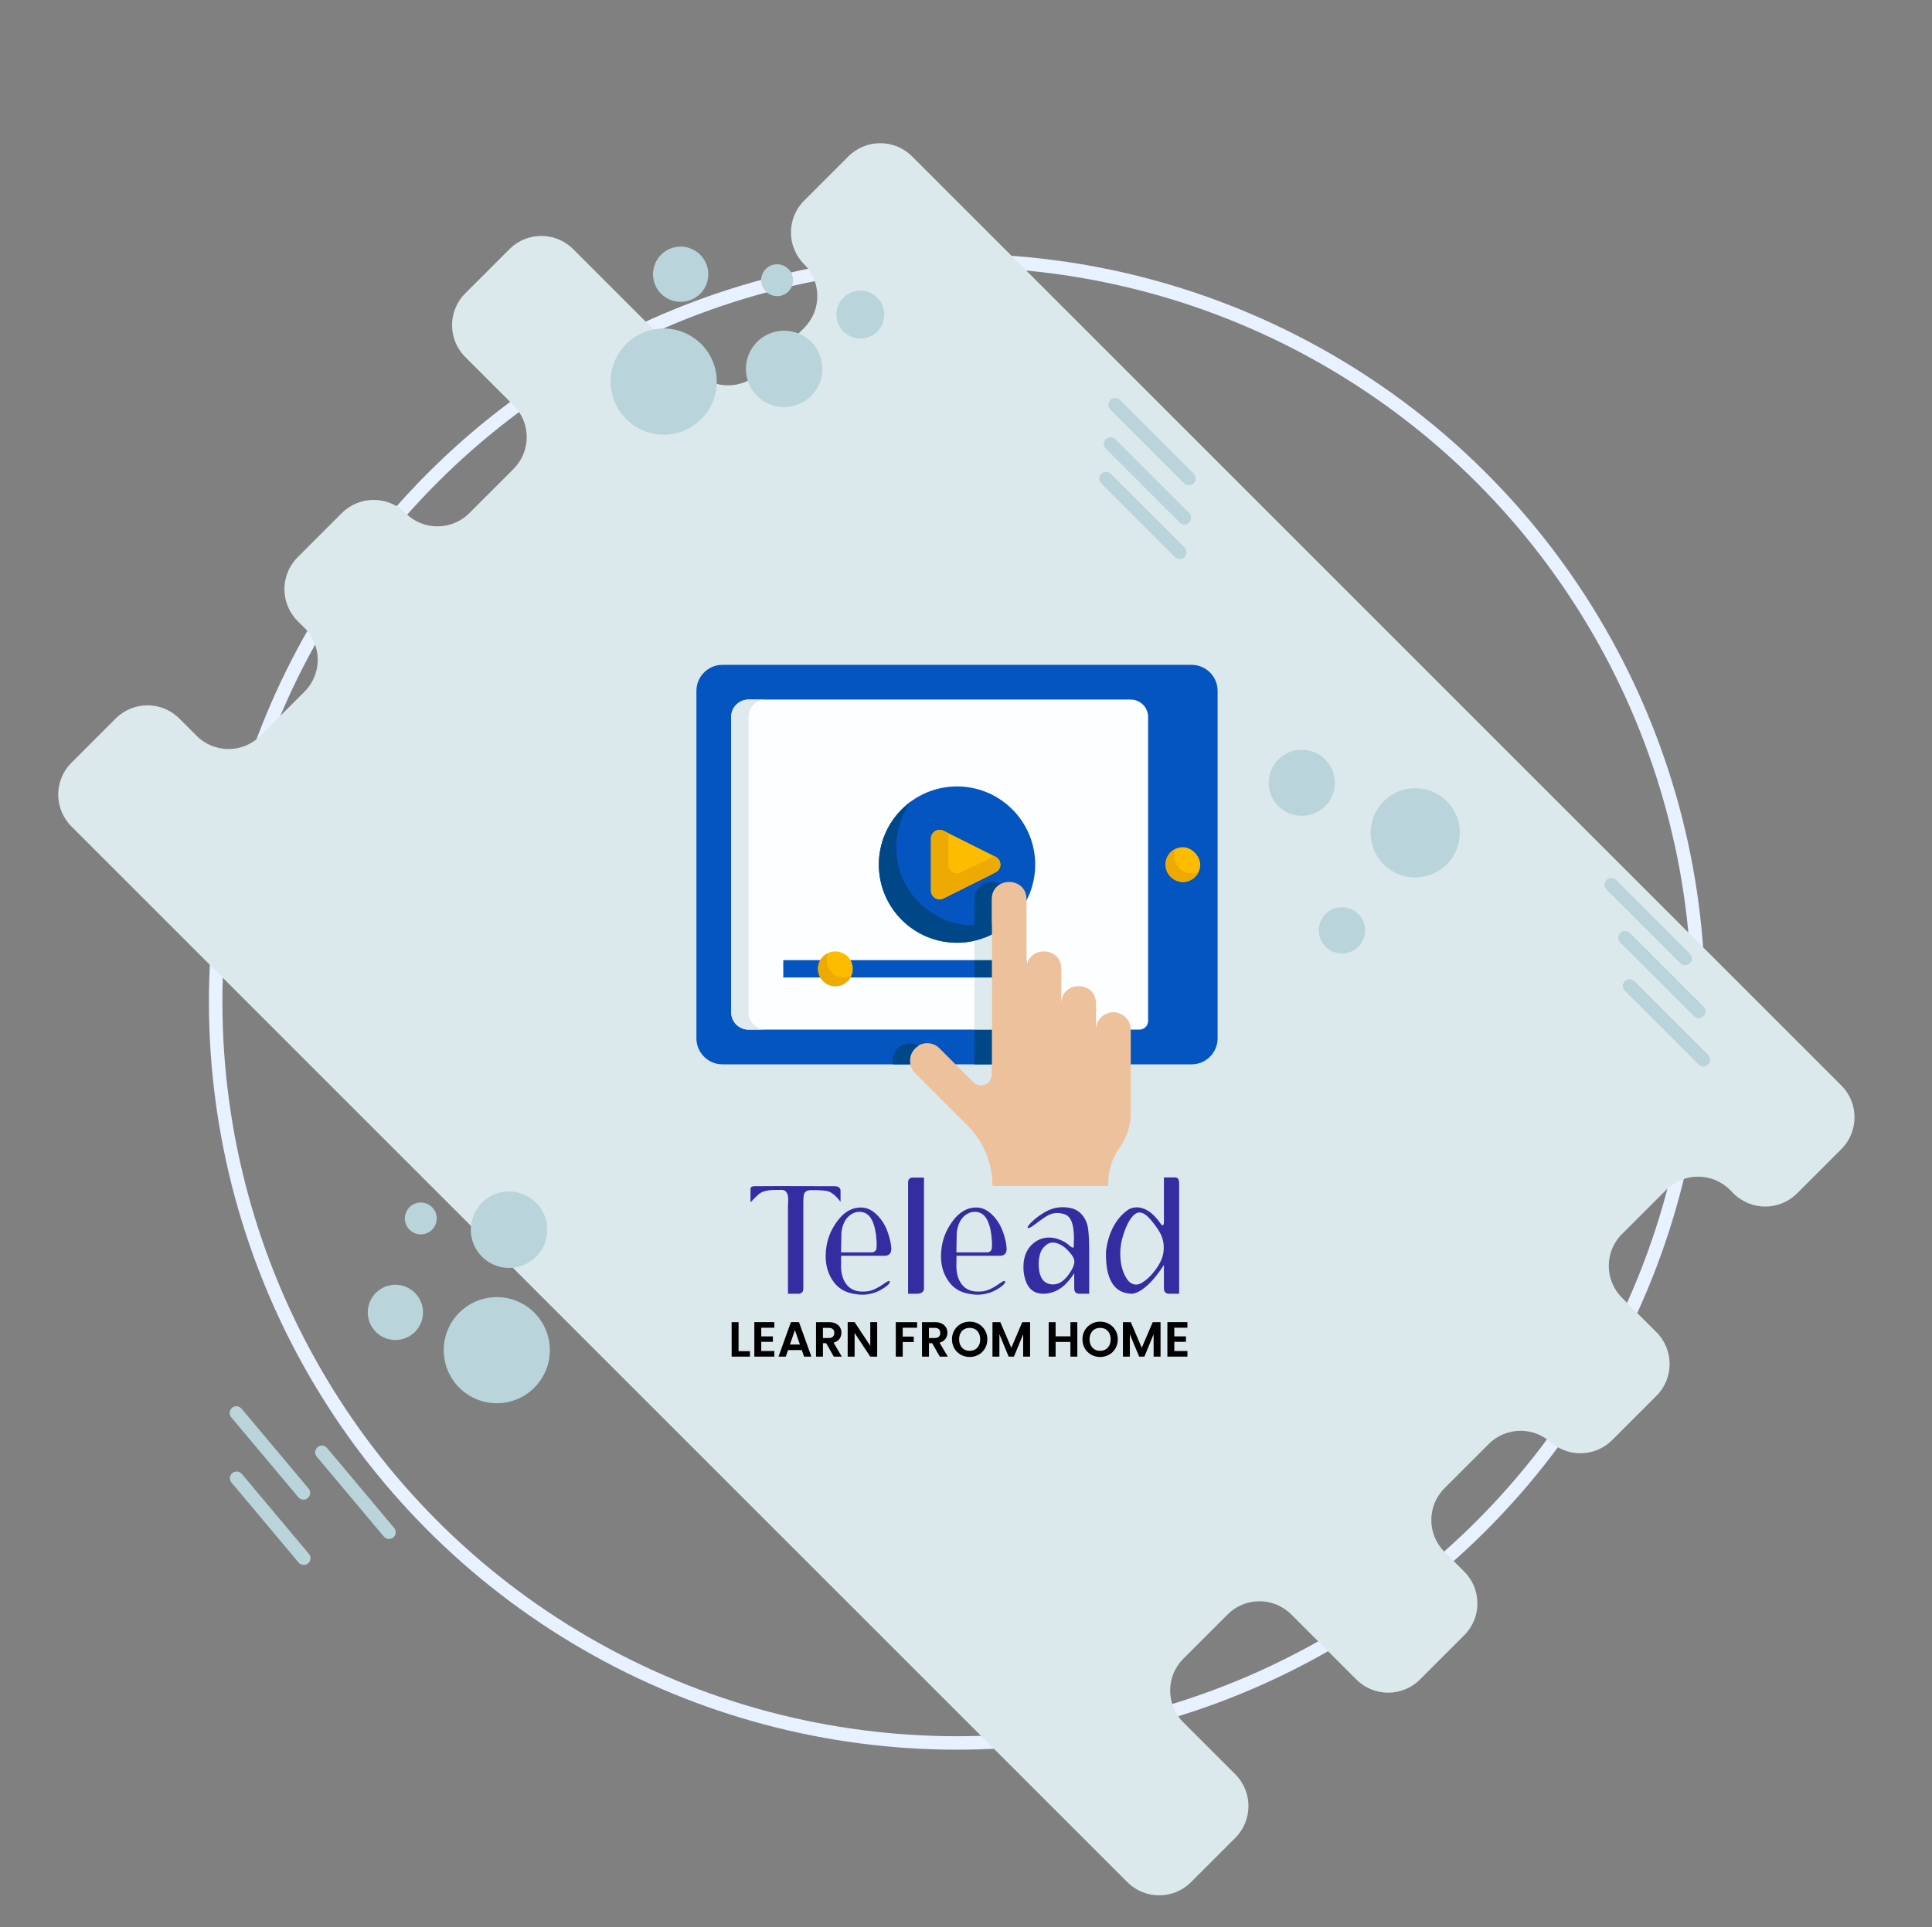 <svg width="430" height="429" viewBox="0 0 430 429" fill="none" xmlns="http://www.w3.org/2000/svg">
<rect x="0" y="0" width="430" height="429" fill="#808080" stroke="none"/>
<circle cx="165" cy="165" r="165" transform="matrix(1 0 0 -1 48 388)" stroke="#E8F1FF" stroke-width="3"/>
<path fill-rule="evenodd" clip-rule="evenodd" d="M358.817 320.576L368.668 310.725C372.581 306.812 372.581 300.469 368.668 296.557L360.996 288.885C357.085 284.974 357.084 278.631 360.996 274.719L370.848 264.867C374.76 260.955 381.103 260.955 385.015 264.867L385.805 265.656C389.717 269.569 396.06 269.569 399.972 265.657L409.823 255.805C413.735 251.893 413.735 245.55 409.823 241.638L202.995 34.809C199.083 30.898 192.74 30.898 188.828 34.81L178.976 44.661C175.064 48.573 175.064 54.916 178.976 58.828C182.888 62.74 182.888 69.083 178.976 72.995L169.124 82.847C165.212 86.759 158.87 86.759 154.958 82.846L127.566 55.454C123.653 51.542 117.31 51.542 113.398 55.454L103.546 65.306C99.634 69.218 99.634 75.561 103.546 79.474L114.294 90.221C118.207 94.134 118.207 100.477 114.295 104.388L104.443 114.24C100.531 118.152 94.188 118.152 90.276 114.24L90.25 114.214C86.338 110.302 79.995 110.302 76.084 114.214L66.232 124.066C62.32 127.978 62.32 134.321 66.231 138.233L67.787 139.788C71.698 143.7 71.698 150.042 67.787 153.954L57.935 163.806C54.023 167.718 47.68 167.718 43.768 163.806L39.91 159.948C35.997 156.035 29.655 156.036 25.743 159.948L15.892 169.799C11.979 173.712 11.979 180.053 15.892 183.966L250.912 418.986C254.824 422.898 261.166 422.898 265.078 418.986L274.93 409.135C278.842 405.223 278.842 398.88 274.93 394.968L263.373 383.411C259.461 379.499 259.461 373.156 263.373 369.244L273.225 359.392C277.136 355.48 283.479 355.48 287.391 359.393L301.872 373.874C305.785 377.786 312.128 377.786 316.04 373.874L325.892 364.022C329.803 360.11 329.803 353.767 325.891 349.855L321.498 345.462C317.586 341.55 317.586 335.207 321.498 331.295L331.35 321.443C335.262 317.532 341.605 317.532 345.517 321.444L344.649 320.576C348.562 324.489 354.904 324.489 358.817 320.576" fill="#DBE8EC"/>
<path d="M248.189 90.097L264.61 106.518" stroke="#B9D4DB" stroke-width="3" stroke-linecap="round"/>
<path d="M247.173 98.824L263.593 115.244" stroke="#B9D4DB" stroke-width="3" stroke-linecap="round"/>
<path d="M246.156 106.534L262.577 122.954" stroke="#B9D4DB" stroke-width="3" stroke-linecap="round"/>
<path d="M358.628 196.951L375.048 213.372" stroke="#B9D4DB" stroke-width="3" stroke-linecap="round"/>
<path d="M361.677 208.727L378.098 225.148" stroke="#B9D4DB" stroke-width="3" stroke-linecap="round"/>
<path d="M362.694 219.487L379.114 235.907" stroke="#B9D4DB" stroke-width="3" stroke-linecap="round"/>
<path d="M52.611 314.54L67.538 332.329" stroke="#B9D4DB" stroke-width="3" stroke-linecap="round"/>
<path d="M71.644 323.299L86.571 341.089" stroke="#B9D4DB" stroke-width="3" stroke-linecap="round"/>
<path d="M52.677 329.075L67.604 346.865" stroke="#B9D4DB" stroke-width="3" stroke-linecap="round"/>
<path fill-rule="evenodd" clip-rule="evenodd" d="M318.552 176.132C323.668 178.102 326.218 183.846 324.247 188.963C322.276 194.078 316.533 196.627 311.417 194.657C306.301 192.687 303.751 186.942 305.721 181.827C307.692 176.711 313.436 174.161 318.552 176.132" fill="#B9D4DB"/>
<path fill-rule="evenodd" clip-rule="evenodd" d="M300.531 202.308C303.183 203.33 304.505 206.308 303.484 208.961C302.462 211.613 299.483 212.936 296.831 211.914C294.179 210.892 292.856 207.914 293.878 205.261C294.9 202.609 297.878 201.286 300.531 202.308" fill="#B9D4DB"/>
<path fill-rule="evenodd" clip-rule="evenodd" d="M292.369 167.389C296.158 168.849 298.047 173.104 296.587 176.893C295.128 180.683 290.873 182.571 287.084 181.112C283.294 179.652 281.405 175.397 282.865 171.608C284.324 167.818 288.58 165.93 292.369 167.389" fill="#B9D4DB"/>
<path fill-rule="evenodd" clip-rule="evenodd" d="M122.381 300.517C122.405 307.039 117.138 312.347 110.616 312.372C104.093 312.397 98.786 307.129 98.761 300.607C98.736 294.084 104.003 288.777 110.526 288.752C117.048 288.727 122.356 293.994 122.381 300.517" fill="#B9D4DB"/>
<path fill-rule="evenodd" clip-rule="evenodd" d="M94.155 292.127C94.167 295.524 91.424 298.289 88.027 298.301C84.629 298.314 81.865 295.57 81.851 292.173C81.839 288.776 84.582 286.011 87.98 285.998C91.377 285.986 94.142 288.729 94.155 292.127" fill="#B9D4DB"/>
<path fill-rule="evenodd" clip-rule="evenodd" d="M97.202 271.225C97.209 273.184 95.627 274.78 93.667 274.787C91.707 274.794 90.113 273.211 90.105 271.252C90.098 269.292 91.68 267.698 93.64 267.69C95.6 267.682 97.195 269.265 97.202 271.225" fill="#B9D4DB"/>
<path fill-rule="evenodd" clip-rule="evenodd" d="M121.803 273.717C121.821 278.415 118.027 282.238 113.329 282.256C108.631 282.274 104.809 278.479 104.79 273.782C104.772 269.084 108.566 265.261 113.264 265.243C117.962 265.225 121.785 269.019 121.803 273.717" fill="#B9D4DB"/>
<path fill-rule="evenodd" clip-rule="evenodd" d="M150.179 96.486C143.8 97.845 137.527 93.775 136.167 87.395C134.809 81.016 138.878 74.743 145.258 73.385C151.637 72.025 157.91 76.095 159.269 82.474C160.628 88.854 156.558 95.127 150.179 96.486" fill="#B9D4DB"/>
<path fill-rule="evenodd" clip-rule="evenodd" d="M152.773 67.062C149.451 67.77 146.183 65.65 145.475 62.328C144.767 59.004 146.887 55.738 150.21 55.029C153.533 54.322 156.8 56.441 157.509 59.764C158.216 63.087 156.097 66.355 152.773 67.062" fill="#B9D4DB"/>
<path fill-rule="evenodd" clip-rule="evenodd" d="M192.598 75.239C189.722 75.852 186.893 74.017 186.281 71.141C185.668 68.266 187.503 65.437 190.379 64.824C193.255 64.212 196.083 66.047 196.696 68.923C197.308 71.799 195.474 74.627 192.598 75.239" fill="#B9D4DB"/>
<path fill-rule="evenodd" clip-rule="evenodd" d="M173.698 65.847C171.782 66.254 169.897 65.031 169.489 63.115C169.08 61.198 170.303 59.314 172.22 58.906C174.136 58.497 176.021 59.72 176.43 61.636C176.838 63.553 175.615 65.438 173.698 65.847" fill="#B9D4DB"/>
<path fill-rule="evenodd" clip-rule="evenodd" d="M176.294 90.437C171.699 91.416 167.181 88.485 166.201 83.89C165.223 79.295 168.154 74.776 172.748 73.798C177.344 72.819 181.862 75.75 182.841 80.346C183.819 84.94 180.888 89.458 176.294 90.437" fill="#B9D4DB"/>
<path fill-rule="evenodd" clip-rule="evenodd" d="M265.2 236.933H160.8C157.598 236.933 155 234.335 155 231.133V153.8C155 150.598 157.598 148 160.8 148H265.2C268.402 148 271 150.598 271 153.8V231.133C271 234.335 268.402 236.933 265.2 236.933" fill="#0455BF"/>
<path fill-rule="evenodd" clip-rule="evenodd" d="M253.6 229.2H166.6C164.466 229.2 162.733 227.468 162.733 225.333V159.6C162.733 157.466 164.466 155.733 166.6 155.733H251.667C253.801 155.733 255.533 157.466 255.533 159.6V227.267C255.533 228.334 254.667 229.2 253.6 229.2" fill="#FDFEFF"/>
<path fill-rule="evenodd" clip-rule="evenodd" d="M166.6 225.333V159.6C166.6 157.466 168.332 155.733 170.467 155.733H166.6C164.466 155.733 162.733 157.466 162.733 159.6V225.333C162.733 227.468 164.466 229.2 166.6 229.2H170.467C168.332 229.2 166.6 227.468 166.6 225.333" fill="#DFEAEF"/>
<path fill-rule="evenodd" clip-rule="evenodd" d="M230.4 192.467C230.4 202.074 222.607 209.867 213 209.867C203.393 209.867 195.6 202.074 195.6 192.467C195.6 182.859 203.393 175.067 213 175.067C222.607 175.067 230.4 182.859 230.4 192.467" fill="#0455BF"/>
<path fill-rule="evenodd" clip-rule="evenodd" d="M220.733 200.2C220.733 198.821 221.478 197.553 222.667 196.867C220.099 195.346 216.846 197.21 216.867 200.2V206C218.166 206 219.465 205.848 220.733 205.557V200.2Z" fill="#004787"/>
<path fill-rule="evenodd" clip-rule="evenodd" d="M216.867 206C210.322 206.01 204.331 202.345 201.359 196.514C198.389 190.685 198.943 183.687 202.789 178.389C198.662 181.38 196.054 186.022 195.652 191.098C195.247 196.173 197.09 201.167 200.696 204.77C204.29 208.366 209.285 210.209 214.358 209.807C219.434 209.403 224.087 206.797 227.067 202.667C224.108 204.832 220.532 206 216.867 206" fill="#004787"/>
<path fill-rule="evenodd" clip-rule="evenodd" d="M209.133 200.2C208.066 200.2 207.2 199.334 207.2 198.267V186.667C207.2 185.226 208.711 184.29 209.999 184.934L221.599 190.734C222.777 191.33 223.03 192.9 222.102 193.825C221.8 194.129 221.8 194.129 209.999 199.989C209.726 200.13 209.435 200.2 209.133 200.2" fill="#FEBC00"/>
<path fill-rule="evenodd" clip-rule="evenodd" d="M221.599 190.735L221.22 190.544L213.866 194.199C212.577 194.844 211.066 193.908 211.066 192.467V185.468L209.999 184.935C208.71 184.29 207.2 185.226 207.2 186.667V198.267C207.189 199.708 208.7 200.644 209.989 200.009C221.78 194.148 221.78 194.148 222.092 193.846C223.02 192.91 222.767 191.338 221.589 190.755L221.599 190.735Z" fill="#EDAA03"/>
<path fill-rule="evenodd" clip-rule="evenodd" d="M191.733 213.733H174.333V217.6H228.467V213.733H191.733Z" fill="#0455BF"/>
<path fill-rule="evenodd" clip-rule="evenodd" d="M263.267 188.6C265.401 188.6 267.133 190.734 267.133 192.467C267.133 194.601 265.401 196.333 263.267 196.333C261.132 196.333 259.4 194.199 259.4 192.467C259.4 190.332 261.132 188.6 263.267 188.6" fill="#FEBC00"/>
<path fill-rule="evenodd" clip-rule="evenodd" d="M265.2 194.4C262.39 194.41 260.519 191.5 261.686 188.953C259.209 190.049 258.603 193.302 260.519 195.215C262.442 197.138 265.685 196.534 266.79 194.057C266.288 194.279 265.744 194.4 265.2 194.4" fill="#EDAA03"/>
<path fill-rule="evenodd" clip-rule="evenodd" d="M247.8 225.333C245.666 225.333 243.933 227.066 243.933 229.2V223.4C243.933 218.244 236.2 218.244 236.2 223.4V215.667C236.2 210.511 228.467 210.511 228.467 215.667V200.2C228.467 195.044 220.733 195.044 220.733 200.2V239.199C220.733 241.344 218.145 242.411 216.635 240.901L209.133 233.399C207.633 231.847 205.146 231.829 203.625 233.358C202.096 234.879 202.114 237.366 203.666 238.867L211.863 247.074L215.315 250.518C218.89 254.091 220.903 258.945 220.903 264H246.663V263.276C246.663 260.497 247.537 257.788 249.159 255.522C250.79 253.266 251.667 250.557 251.667 247.778V229.2C251.667 227.066 249.934 225.333 247.8 225.333" fill="#ECC19C"/>
<path fill-rule="evenodd" clip-rule="evenodd" d="M185.933 219.533C182.489 219.533 180.768 215.365 183.196 212.929C185.632 210.501 189.8 212.223 189.8 215.667C189.8 217.801 188.068 219.533 185.933 219.533" fill="#FEBC00"/>
<path fill-rule="evenodd" clip-rule="evenodd" d="M187.867 217.6C185.057 217.61 183.185 214.7 184.353 212.153C181.876 213.249 181.27 216.502 183.185 218.415C185.108 220.338 188.351 219.734 189.457 217.257C188.955 217.479 188.411 217.6 187.867 217.6" fill="#EDAA03"/>
<path fill-rule="evenodd" clip-rule="evenodd" d="M203.666 233.399C203.908 233.167 204.179 232.966 204.462 232.796C201.57 231.102 198.046 233.662 198.752 236.933H202.619C202.346 235.654 202.74 234.324 203.666 233.399V233.399ZM216.866 236.933H220.733V229.2H216.866V236.933Z" fill="#004787"/>
<mask id="mask0_1_6991" style="mask-type:luminance" maskUnits="userSpaceOnUse" x="155" y="148" width="116" height="116">
<path fill-rule="evenodd" clip-rule="evenodd" d="M155 264H271V148H155V264Z" fill="white"/>
</mask>
<g mask="url(#mask0_1_6991)">
<path fill-rule="evenodd" clip-rule="evenodd" d="M216.867 229.2H220.733V217.6H216.867V229.2ZM220.733 208.034C220.28 208.256 219.818 208.467 219.354 208.647C219.192 208.709 219.032 208.768 218.859 208.83C218.426 208.99 217.985 209.122 217.532 209.243C217.341 209.292 217.13 209.354 216.926 209.403L216.856 209.423V213.733H220.723L220.733 208.034Z" fill="#DFEAEF"/>
<path fill-rule="evenodd" clip-rule="evenodd" d="M220.733 205.557C219.465 205.848 218.166 206 216.867 206V209.413L216.936 209.403C217.764 209.202 218.568 208.949 219.354 208.648C219.826 208.457 220.29 208.266 220.733 208.024V205.557ZM216.867 217.6H220.733V213.734H216.867V217.6Z" fill="#004787"/>
</g>
<g clip-path="url(#clip0_1_6991)">
<path d="M175.376 288V268.41C175.376 268.29 175.386 268.08 175.406 267.78C175.426 267.48 175.436 267.25 175.436 267.09C175.436 265.59 174.916 264.85 173.876 264.87C172.476 264.87 171.596 264.9 171.236 264.96C170.096 265.1 169.246 265.45 168.686 266.01C168.186 266.45 167.636 267 167.036 267.66V264.69C167.036 264.31 167.286 264.1 167.786 264.06C169.186 264.02 175.166 264.02 185.726 264.06C186.566 264.06 187.016 264.37 187.076 264.99V267.54C186.276 266.44 185.446 265.69 184.586 265.29C183.946 265.03 182.586 264.91 180.506 264.93C179.706 264.95 179.196 265.22 178.976 265.74C178.856 266.04 178.796 266.68 178.796 267.66V286.8C178.796 287.54 178.466 287.94 177.806 288H175.376ZM195.557 286.53C194.437 287.17 193.467 287.49 192.647 287.49C192.407 287.51 192.177 287.52 191.957 287.52C189.957 287.52 188.557 286.63 187.757 284.85C187.437 284.11 187.247 283.23 187.187 282.21L187.217 279.54H197.087C197.887 279.46 198.317 279 198.377 278.16C198.377 277.08 198.107 275.78 197.567 274.26C197.167 273.12 196.627 272.13 195.947 271.29C195.267 270.43 194.547 269.79 193.787 269.37C193.107 268.99 192.377 268.8 191.597 268.8C189.697 268.8 188.027 269.71 186.587 271.53C184.707 273.91 183.767 276.61 183.767 279.63C183.767 281.83 184.347 283.72 185.507 285.3C186.507 286.7 187.887 287.58 189.647 287.94C190.507 288.12 191.267 288.21 191.927 288.21C193.607 288.21 195.197 287.72 196.697 286.74C197.597 286.14 198.047 285.68 198.047 285.36C198.047 285.22 197.977 285.15 197.837 285.15C197.697 285.15 197.397 285.31 196.937 285.63C196.237 286.11 195.777 286.41 195.557 286.53ZM189.167 270.51C189.827 270.01 190.527 269.76 191.267 269.76C192.527 269.76 193.467 270.39 194.087 271.65C194.667 272.83 195.007 274.43 195.107 276.45C195.127 277.15 195.117 277.64 195.077 277.92C195.057 278.06 195.017 278.18 194.957 278.28C194.797 278.54 194.557 278.71 194.237 278.79H187.187C187.227 276.03 187.257 274.55 187.277 274.35C187.497 272.59 188.127 271.31 189.167 270.51ZM205.65 262.14V286.8C205.65 287.54 205.16 287.94 204.18 288H202.11V263.25C202.11 262.55 202.44 262.18 203.1 262.14H205.65ZM221.227 286.53C220.107 287.17 219.137 287.49 218.317 287.49C218.077 287.51 217.847 287.52 217.627 287.52C215.627 287.52 214.227 286.63 213.427 284.85C213.107 284.11 212.917 283.23 212.857 282.21L212.887 279.54H222.757C223.557 279.46 223.987 279 224.047 278.16C224.047 277.08 223.777 275.78 223.237 274.26C222.837 273.12 222.297 272.13 221.617 271.29C220.937 270.43 220.217 269.79 219.457 269.37C218.777 268.99 218.047 268.8 217.267 268.8C215.367 268.8 213.697 269.71 212.257 271.53C210.377 273.91 209.437 276.61 209.437 279.63C209.437 281.83 210.017 283.72 211.177 285.3C212.177 286.7 213.557 287.58 215.317 287.94C216.177 288.12 216.937 288.21 217.597 288.21C219.277 288.21 220.867 287.72 222.367 286.74C223.267 286.14 223.717 285.68 223.717 285.36C223.717 285.22 223.647 285.15 223.507 285.15C223.367 285.15 223.067 285.31 222.607 285.63C221.907 286.11 221.447 286.41 221.227 286.53ZM214.837 270.51C215.497 270.01 216.197 269.76 216.937 269.76C218.197 269.76 219.137 270.39 219.757 271.65C220.337 272.83 220.677 274.43 220.777 276.45C220.797 277.15 220.787 277.64 220.747 277.92C220.727 278.06 220.687 278.18 220.627 278.28C220.467 278.54 220.227 278.71 219.907 278.79H212.857C212.897 276.03 212.927 274.55 212.947 274.35C213.167 272.59 213.797 271.31 214.837 270.51ZM242.209 273.78C242.069 272.56 241.679 271.53 241.039 270.69C240.339 269.75 239.419 269.16 238.279 268.92C237.859 268.82 237.379 268.76 236.839 268.74C235.299 268.68 233.849 269.06 232.489 269.88C232.009 270.16 231.559 270.45 231.139 270.75C230.319 271.35 229.649 271.95 229.129 272.55C228.849 272.89 228.709 273.11 228.709 273.21C228.709 273.27 228.729 273.32 228.769 273.36C228.929 273.46 229.359 273.26 230.059 272.76C230.699 272.3 231.329 271.84 231.949 271.38C232.749 270.8 233.419 270.42 233.959 270.24C234.379 270.1 234.819 270.03 235.279 270.03C235.819 270.03 236.369 270.12 236.929 270.3C238.329 270.74 239.029 272.51 239.029 275.61C239.029 275.99 239.019 276.41 238.999 276.87C238.979 277.31 238.969 277.54 238.969 277.56C238.969 277.68 238.919 277.74 238.819 277.74C238.639 277.74 238.359 277.57 237.979 277.23C237.339 276.65 236.529 276.19 235.549 275.85C234.889 275.61 234.209 275.49 233.509 275.49C232.529 275.49 231.659 275.71 230.899 276.15C228.819 277.35 227.779 279.34 227.779 282.12C227.779 283.32 227.999 284.45 228.439 285.51C228.739 286.23 229.159 286.8 229.699 287.22C230.359 287.74 231.199 288 232.219 288C232.959 288 233.689 287.87 234.409 287.61C235.049 287.39 235.629 287.09 236.149 286.71C237.169 285.97 238.149 284.88 239.089 283.44V286.95C239.149 287.65 239.529 288 240.229 288H241.519H242.419V278.91C242.419 276.69 242.349 274.98 242.209 273.78ZM238.399 282.9C237.079 285.1 235.599 286.1 233.959 285.9C232.299 285.7 231.379 284.45 231.199 282.15C231.099 280.85 231.249 279.69 231.649 278.67C231.809 278.23 232.119 277.8 232.579 277.38C233.039 276.94 233.489 276.69 233.929 276.63C234.669 276.53 235.459 276.73 236.299 277.23C236.799 277.51 237.329 277.96 237.889 278.58C238.469 279.2 238.849 279.77 239.029 280.29C239.089 280.47 239.119 280.66 239.119 280.86C239.119 281.42 238.879 282.1 238.399 282.9ZM262.441 263.28C262.401 262.5 262.111 262.11 261.571 262.11H259.051V263.28V271.98C259.051 272.5 258.951 272.76 258.751 272.76C258.611 272.76 258.421 272.57 258.181 272.19C256.541 269.91 254.811 268.77 252.991 268.77C252.391 268.77 251.811 268.91 251.251 269.19C250.431 269.73 249.691 270.4 249.031 271.2C247.491 273.12 246.531 275.57 246.151 278.55C246.011 284.85 247.981 288 252.061 288C252.681 287.9 253.331 287.63 254.011 287.19C255.651 286.13 257.331 284.26 259.051 281.58V286.95C259.111 287.65 259.521 288 260.281 288H262.441V263.28ZM258.961 278.61C258.801 280.13 258.001 281.74 256.561 283.44C255.841 284.32 255.031 285.03 254.131 285.57C253.711 285.83 253.291 285.96 252.871 285.96C251.971 285.96 251.221 285.44 250.621 284.4C249.761 282.96 249.331 281.18 249.331 279.06C249.331 277.62 249.561 276.22 250.021 274.86C250.761 272.56 251.621 271.03 252.601 270.27C252.921 270.03 253.261 269.91 253.621 269.91C254.401 269.91 255.271 270.5 256.231 271.68C257.051 272.66 257.681 273.54 258.121 274.32C258.861 275.62 259.141 277.05 258.961 278.61Z" fill="#332DA1"/>
<path d="M164.382 300.779H166.912V302H162.842V294.322H164.382V300.779ZM169.43 295.565V297.49H172.015V298.711H169.43V300.746H172.345V302H167.89V294.311H172.345V295.565H169.43ZM178.453 300.537H175.395L174.889 302H173.272L176.033 294.311H177.826L180.587 302H178.959L178.453 300.537ZM178.035 299.305L176.924 296.093L175.813 299.305H178.035ZM185.579 302L183.885 299.008H183.159V302H181.619V294.322H184.501C185.095 294.322 185.601 294.428 186.019 294.641C186.437 294.846 186.749 295.129 186.954 295.488C187.167 295.84 187.273 296.236 187.273 296.676C187.273 297.182 187.126 297.64 186.833 298.051C186.54 298.454 186.103 298.733 185.524 298.887L187.361 302H185.579ZM183.159 297.853H184.446C184.864 297.853 185.176 297.754 185.381 297.556C185.586 297.351 185.689 297.068 185.689 296.709C185.689 296.357 185.586 296.086 185.381 295.895C185.176 295.697 184.864 295.598 184.446 295.598H183.159V297.853ZM195.233 302H193.693L190.206 296.731V302H188.666V294.311H190.206L193.693 299.591V294.311H195.233V302ZM204.117 294.322V295.565H200.916V297.534H203.369V298.755H200.916V302H199.376V294.322H204.117ZM209.169 302L207.475 299.008H206.749V302H205.209V294.322H208.091C208.685 294.322 209.191 294.428 209.609 294.641C210.027 294.846 210.338 295.129 210.544 295.488C210.756 295.84 210.863 296.236 210.863 296.676C210.863 297.182 210.716 297.64 210.423 298.051C210.129 298.454 209.693 298.733 209.114 298.887L210.951 302H209.169ZM206.749 297.853H208.036C208.454 297.853 208.765 297.754 208.971 297.556C209.176 297.351 209.279 297.068 209.279 296.709C209.279 296.357 209.176 296.086 208.971 295.895C208.765 295.697 208.454 295.598 208.036 295.598H206.749V297.853ZM215.82 302.077C215.101 302.077 214.441 301.908 213.84 301.571C213.238 301.234 212.762 300.768 212.41 300.174C212.058 299.573 211.882 298.894 211.882 298.139C211.882 297.391 212.058 296.72 212.41 296.126C212.762 295.525 213.238 295.055 213.84 294.718C214.441 294.381 215.101 294.212 215.82 294.212C216.546 294.212 217.206 294.381 217.8 294.718C218.401 295.055 218.874 295.525 219.219 296.126C219.571 296.72 219.747 297.391 219.747 298.139C219.747 298.894 219.571 299.573 219.219 300.174C218.874 300.768 218.401 301.234 217.8 301.571C217.198 301.908 216.538 302.077 215.82 302.077ZM215.82 300.702C216.282 300.702 216.689 300.599 217.041 300.394C217.393 300.181 217.668 299.881 217.866 299.492C218.064 299.103 218.163 298.652 218.163 298.139C218.163 297.626 218.064 297.178 217.866 296.797C217.668 296.408 217.393 296.111 217.041 295.906C216.689 295.701 216.282 295.598 215.82 295.598C215.358 295.598 214.947 295.701 214.588 295.906C214.236 296.111 213.961 296.408 213.763 296.797C213.565 297.178 213.466 297.626 213.466 298.139C213.466 298.652 213.565 299.103 213.763 299.492C213.961 299.881 214.236 300.181 214.588 300.394C214.947 300.599 215.358 300.702 215.82 300.702ZM229.263 294.322V302H227.723V297.006L225.666 302H224.5L222.432 297.006V302H220.892V294.322H222.641L225.083 300.031L227.525 294.322H229.263ZM239.776 294.322V302H238.236V298.733H234.947V302H233.407V294.322H234.947V297.479H238.236V294.322H239.776ZM244.856 302.077C244.137 302.077 243.477 301.908 242.876 301.571C242.274 301.234 241.798 300.768 241.446 300.174C241.094 299.573 240.918 298.894 240.918 298.139C240.918 297.391 241.094 296.72 241.446 296.126C241.798 295.525 242.274 295.055 242.876 294.718C243.477 294.381 244.137 294.212 244.856 294.212C245.582 294.212 246.242 294.381 246.836 294.718C247.437 295.055 247.91 295.525 248.255 296.126C248.607 296.72 248.783 297.391 248.783 298.139C248.783 298.894 248.607 299.573 248.255 300.174C247.91 300.768 247.437 301.234 246.836 301.571C246.234 301.908 245.574 302.077 244.856 302.077ZM244.856 300.702C245.318 300.702 245.725 300.599 246.077 300.394C246.429 300.181 246.704 299.881 246.902 299.492C247.1 299.103 247.199 298.652 247.199 298.139C247.199 297.626 247.1 297.178 246.902 296.797C246.704 296.408 246.429 296.111 246.077 295.906C245.725 295.701 245.318 295.598 244.856 295.598C244.394 295.598 243.983 295.701 243.624 295.906C243.272 296.111 242.997 296.408 242.799 296.797C242.601 297.178 242.502 297.626 242.502 298.139C242.502 298.652 242.601 299.103 242.799 299.492C242.997 299.881 243.272 300.181 243.624 300.394C243.983 300.599 244.394 300.702 244.856 300.702ZM258.299 294.322V302H256.759V297.006L254.702 302H253.536L251.468 297.006V302H249.928V294.322H251.677L254.119 300.031L256.561 294.322H258.299ZM261.362 295.565V297.49H263.947V298.711H261.362V300.746H264.277V302H259.822V294.311H264.277V295.565H261.362Z" fill="black"/>
</g>
<defs>
<clipPath id="clip0_1_6991">
<rect width="103" height="45" fill="white" transform="translate(162 261)"/>
</clipPath>
</defs>
</svg>
